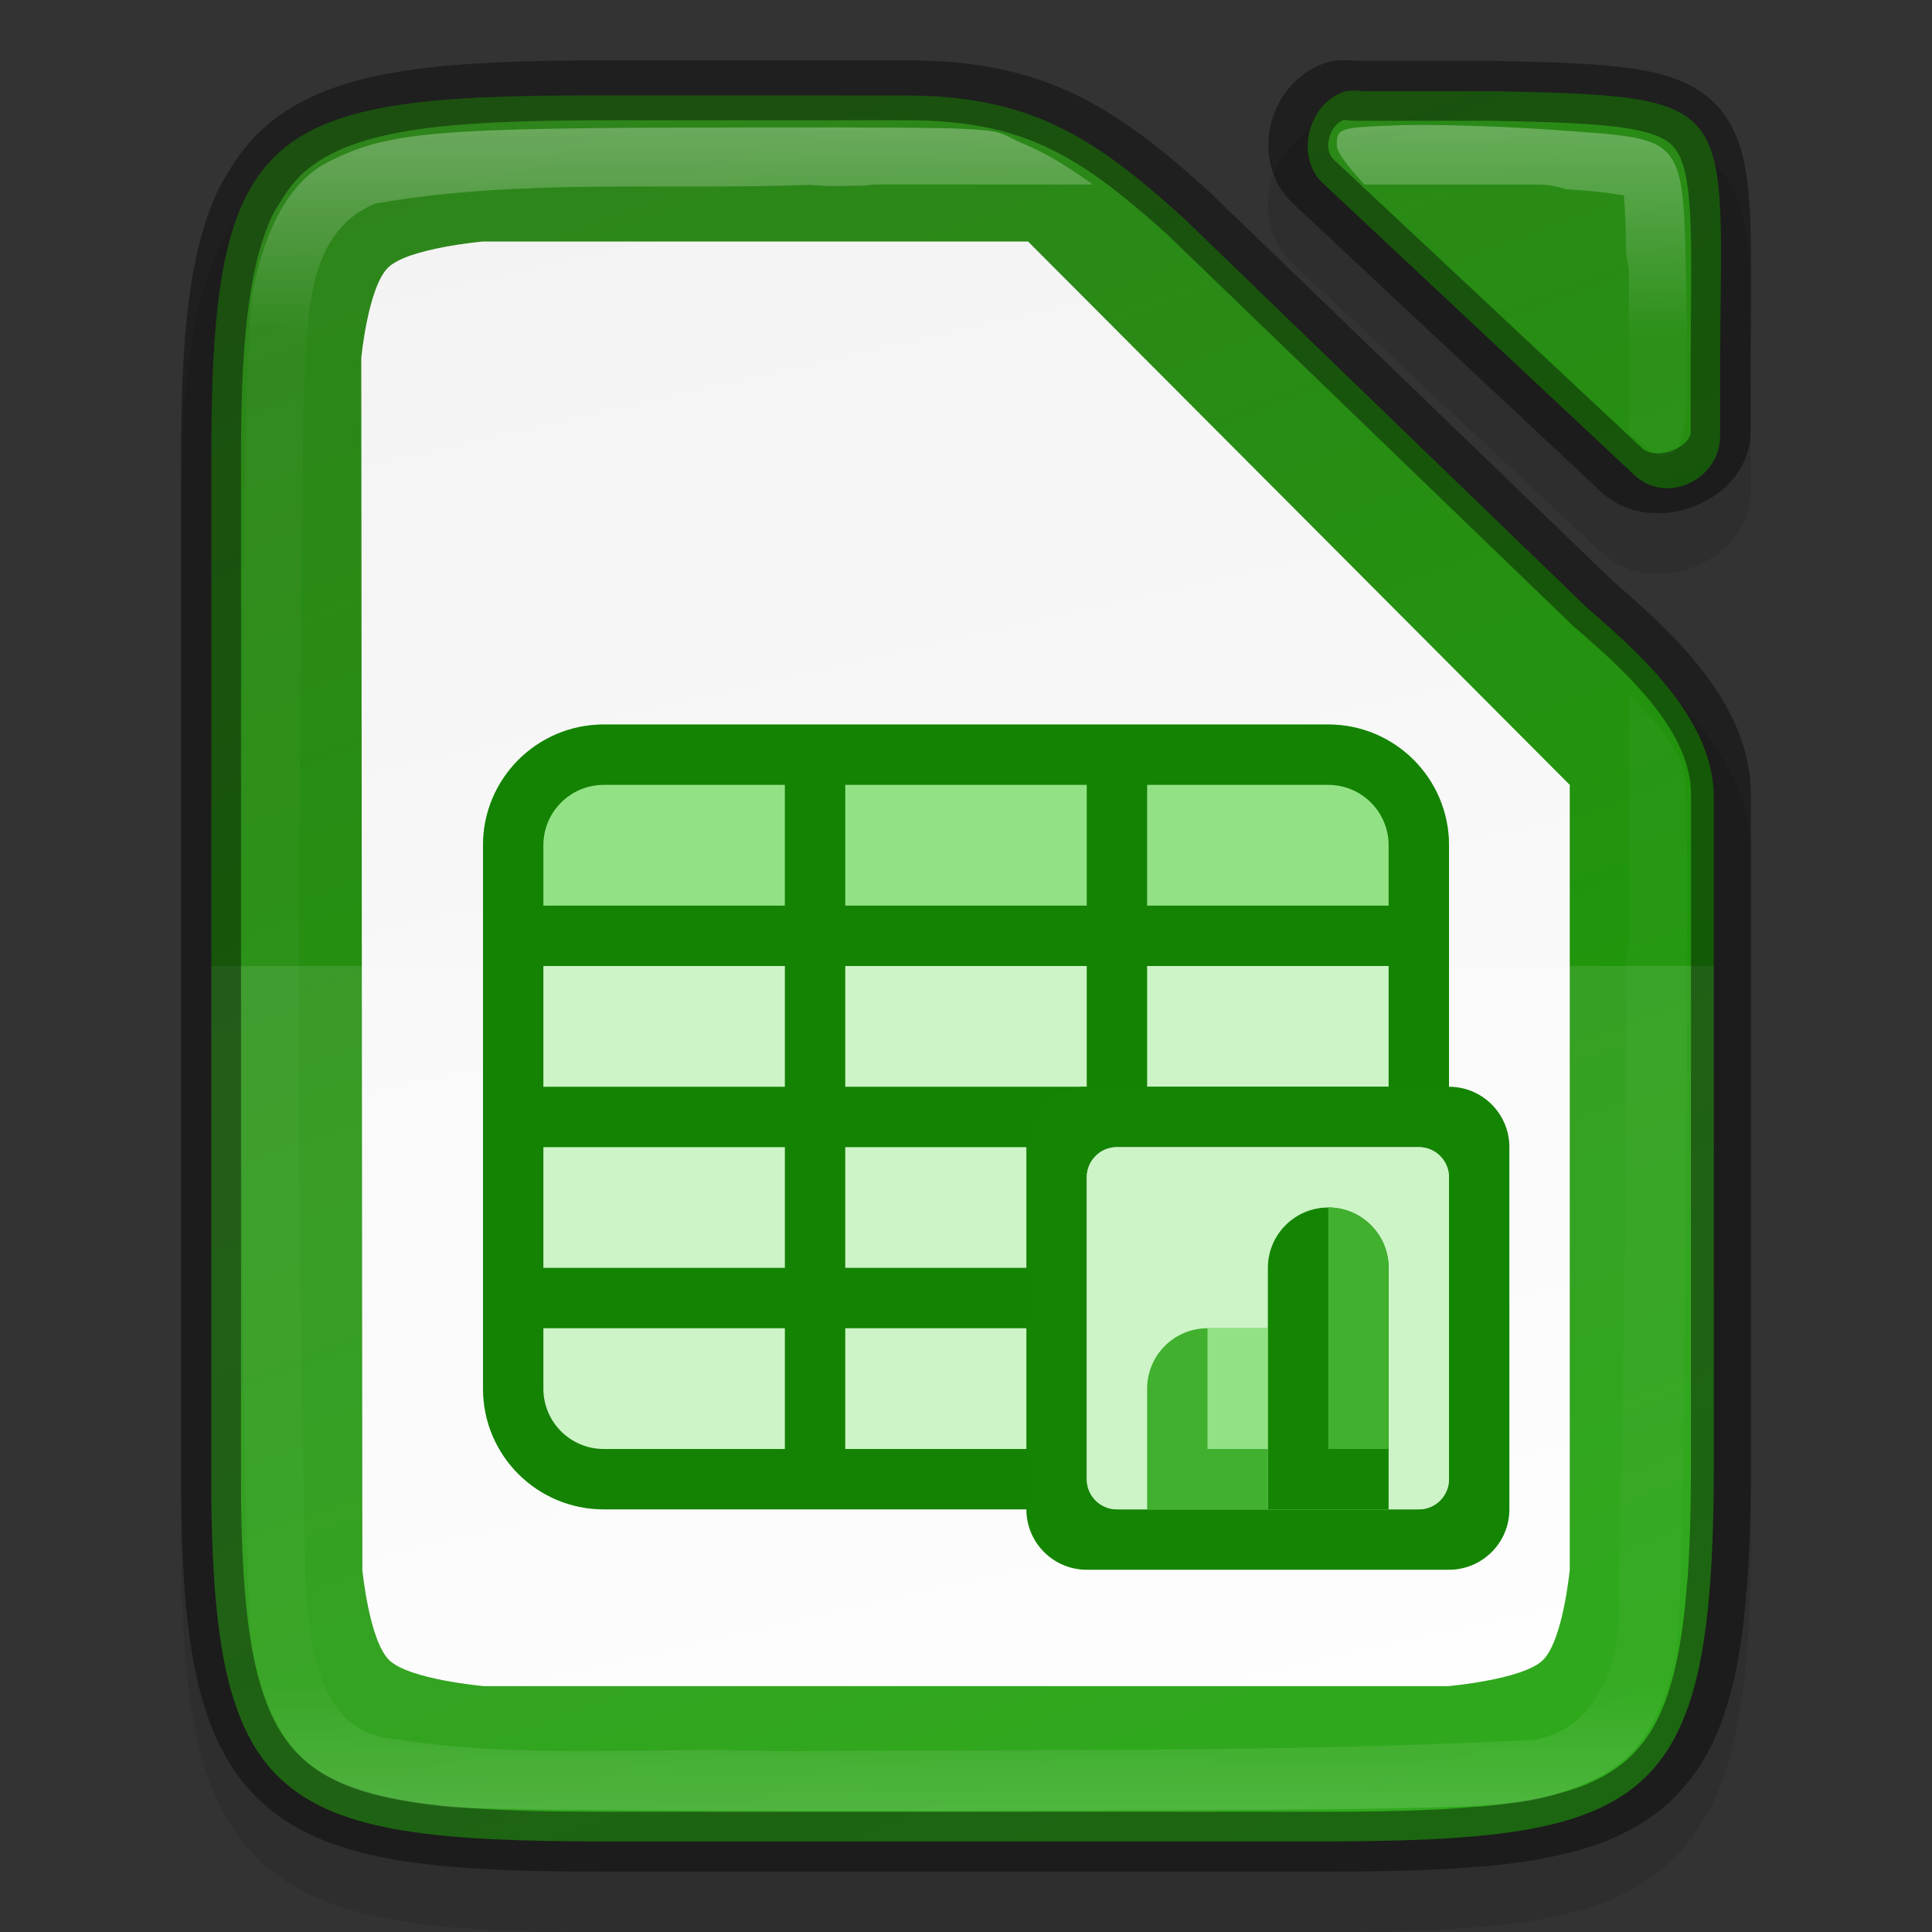 <svg width="32" height="32" version="1" xmlns="http://www.w3.org/2000/svg" xmlns:xlink="http://www.w3.org/1999/xlink">
 <rect width="100%" height="100%" fill="#333333" stroke="none"/>
 <defs>
  <linearGradient id="linearGradient18935-0-8" x1="336.65" x2="348.54" y1="59.041" y2="108.83" gradientTransform="matrix(.673 0 0 .643 -215.45 -37.943)" gradientUnits="userSpaceOnUse">
   <stop stop-color="#f2f2f2" offset="0"/>
   <stop stop-color="#fff" offset="1"/>
  </linearGradient>
  <linearGradient id="linearGradient18935-0" x1="335.27" x2="352.9" y1="61.369" y2="106.51" gradientTransform="matrix(.673 0 0 .643 -215.45 -37.943)" gradientUnits="userSpaceOnUse">
   <stop stop-color="#2e851b" offset="0"/>
   <stop stop-color="#18a003" offset="1"/>
  </linearGradient>
  <linearGradient id="linearGradient4316" x1="372" x2="372" y1="134" y2="162" gradientTransform="translate(-357 -132)" gradientUnits="userSpaceOnUse">
   <stop stop-color="#fff" offset="0"/>
   <stop stop-color="#fff" stop-opacity=".098" offset=".125"/>
   <stop stop-color="#fff" stop-opacity=".098" offset=".925"/>
   <stop stop-color="#fff" stop-opacity=".498" offset="1"/>
  </linearGradient>
 </defs>
 <path d="m22.288 1.996c-0.083 0-0.156 7e-3 -0.217 0.016l-0.037 6e-3 -0.037 0.012c-1.02 0.305-1.354 1.668-0.547 2.369v2e-3l5.09 4.766 6e-3 4e-3c0.441 0.392 1.036 0.399 1.508 0.219 0.472-0.18 0.917-0.595 0.941-1.189v-0.01-1.353-2e-3c6e-3 -1.036 0.025-1.822-0.018-2.455-0.043-0.633-0.143-1.148-0.473-1.553-0.329-0.404-0.828-0.593-1.43-0.686-0.601-0.093-1.352-0.111-2.361-0.133h-6e-3 -2.269c-0.048-5e-3 -0.095-0.012-0.15-0.012zm-7.258 2e-3 -4.955 2e-3c-2.799 0-4.575 0.102-5.719 1.133-0.243 0.219-0.431 0.475-0.588 0.744-0.012 0.02-0.056 0.078-0.111 0.188-0.091 0.18-0.171 0.372-0.238 0.576-0.067 0.202-0.125 0.419-0.174 0.65-0.049 0.23-0.087 0.471-0.119 0.729v2e-3c-0.065 0.516-0.1 1.09-0.115 1.736-7e-3 0.322-0.012 0.663-0.01 1.023v8.219 8.221c-2e-3 0.359 2e-3 0.699 0.01 1.022 0.015 0.646 0.051 1.222 0.115 1.738 0.032 0.258 0.071 0.499 0.119 0.729 0.097 0.46 0.231 0.867 0.412 1.227 0.181 0.36 0.413 0.675 0.699 0.934 0.143 0.129 0.301 0.243 0.467 0.344 0.333 0.202 0.709 0.351 1.129 0.461v2e-3c1.049 0.275 2.374 0.324 4.123 0.324h11.855c0.696 0 1.322-0.01 1.891-0.037h2e-3c0.239-0.011 0.458-0.029 0.67-0.047h2e-3 2e-3c6e-3 -5.4e-4 0.052-4e-3 0.09-6e-3h0.014c0.015-1e-3 0.014-1.1e-4 0.033-2e-3h2e-3c0.514-0.049 0.974-0.123 1.389-0.23 0.206-0.054 0.405-0.115 0.596-0.191 0.189-0.075 0.365-0.163 0.529-0.262 0.166-0.1 0.322-0.213 0.465-0.34 0.129-0.115 0.241-0.24 0.342-0.365 0 2e-5 5e-3 -5e-3 6e-3 -6e-3l0.021-0.021 0.016-0.019 6e-3 -8e-3 2e-3 -4e-3 8e-3 -8e-3 8e-3 -0.014c4e-5 -7e-5 8e-3 -0.016 0.012-0.023 3e-3 -4e-3 9e-3 -8e-3 0.012-0.012-5.4e-4 7e-4 -7e-3 3e-3 -8e-3 4e-3 0.01-0.018 0.017-0.031 0.025-0.047-6e-3 0.013-0.01 0.023-0.012 0.027 0.095-0.131 0.187-0.268 0.266-0.42 0.092-0.179 0.172-0.369 0.24-0.568 0.069-0.201 0.126-0.413 0.176-0.639 0.05-0.227 0.091-0.466 0.125-0.719 0.031-0.229 0.055-0.472 0.074-0.719l2e-3 -2e-3v-4e-3c-1e-3 0.018 5e-3 -9e-3 0.01-0.082v-2e-3c2e-3 -0.031 4e-3 -0.062 0-6e-3v-2e-3 -2e-3c0.041-0.565 0.057-1.19 0.059-1.891v-4e-3 -11.188c-7e-3 -1.562-1.321-2.691-2.268-3.504l-0.01-8e-3 -2e-3 -2e-3 -6.711-6.475-8e-3 -6e-3c-1.543-1.391-2.794-2.15-4.975-2.15z" color="#000000" color-rendering="auto" dominant-baseline="auto" image-rendering="auto" opacity=".1" shape-rendering="auto" solid-color="#000000" style="font-feature-settings:normal;font-variant-alternates:normal;font-variant-caps:normal;font-variant-ligatures:normal;font-variant-numeric:normal;font-variant-position:normal;isolation:auto;mix-blend-mode:normal;shape-padding:0;text-decoration-color:#000000;text-decoration-line:none;text-decoration-style:solid;text-indent:0;text-orientation:mixed;text-transform:none;white-space:normal"/>
 <path d="m14.822 2.666c-1.232-0.027-2.522 0.155-3.731 0.045-0.297 7.3e-4 -0.592 9.5e-4 -0.889 2e-3 -1.667 0.169-3.758-0.329-5.135 0.818-0.753 4.082-0.261 8.282-0.418 12.428 0.121 4.035-0.239 8.124 0.283 12.129 1.112 1.892 3.703 1.017 5.482 1.273 5.08-0.056 10.195 0.218 15.254-0.244 1.861-0.547 1.279-2.886 1.484-4.348 0.087-4.054 0.09-8.179 0.139-12.262-3.425-3.165-6.521-6.765-10.344-9.461-0.669-0.274-1.388-0.365-2.127-0.381z" color="#000000" fill="url(#linearGradient18935-0-8)"/>
 <path d="m22.435 1.5c-0.05 0-0.099 5e-3 -0.148 0.011-0.633 0.193-0.848 1.108-0.36 1.539l5.154 4.829c0.529 0.479 1.383 0.07 1.41-0.626v-1.361c0.023-4.214 0.33-4.294-3.664-4.381h-2.243c-0.049-7e-3 -0.1-0.011-0.15-0.011zm-12.636 0.08c-5.537-3.3e-4 -6.328 0.582-6.299 6.265v8.195 8.195c-0.029 5.682 1.008 6.265 6.545 6.265h11.798c5.497 0 6.529-0.58 6.543-6.153v-11.149c-6e-3 -1.257-1.155-2.318-2.086-3.119l-8e-3 -6e-3 -6.702-6.475c-1.51-1.363-2.553-2.017-4.619-2.017zm7.229 2.42 8.972 9v13s-0.112 1.178-0.448 1.5c-0.336 0.321-1.569 0.428-1.569 0.428h-15.964s-1.233-0.107-1.569-0.428c-0.336-0.321-0.448-1.5-0.448-1.5l-0.018-20.072s0.112-1.178 0.448-1.5c0.336-0.321 1.57-0.428 1.57-0.428z" color="#000000" fill="url(#linearGradient18935-0)"/>
 <path d="m3.499 16v8.236c-0.029 5.682 1.008 6.264 6.545 6.264h11.799c5.497 0 6.529-0.579 6.543-6.152v-8.348z" enable-background="new" fill="#fff" opacity=".1"/>
 <g transform="translate(-334 -126)" clip-rule="evenodd" enable-background="new">
  <path d="m356 138h-12c-1.105 0-2 0.896-2 2v9c0 1.105 0.895 2 2 2h12c1.105 0 2-0.895 2-2v-9c0-1.104-0.895-2-2-2z" fill="#ccf4c6"/>
  <path d="m356 138h-12c-1.105 0-2 0.896-2 2 0 1.105 0.895 2 2 2h12c1.105 0 2-0.895 2-2 0-1.104-0.895-2-2-2z" fill="#92e285"/>
  <path d="m344 138c-1.105 0-2 0.896-2 2v9c0 1.105 0.895 2 2 2h12c1.105 0 2-0.895 2-2v-9c0-1.104-0.895-2-2-2zm-1 2c0-0.552 0.448-1 1-1h3v2h-4zm5-1h4v2h-4zm5 0h3c0.552 0 1 0.448 1 1v1h-4zm-10 3h4v2h-4zm5 0h4v2h-4zm5 0h4v2h-4zm-10 3h4v2h-4zm5 0h4v2h-4zm5 0h4v2h-4zm-10 3h4v2h-3c-0.552 0-1-0.447-1-1zm5 0h4v2h-4zm5 0h4v1c0 0.553-0.448 1-1 1h-3z" fill="#148203"/>
  <path d="m358 144h-6c-0.552 0-1 0.448-1 1v6c0 0.552 0.448 1 1 1h6c0.552 0 1-0.448 1-1v-6c0-0.552-0.448-1-1-1z" fill="#148403"/>
  <path d="m357.5 145h-5c-0.276 0-0.5 0.224-0.5 0.5v5c0 0.276 0.224 0.5 0.5 0.5h5c0.276 0 0.5-0.224 0.5-0.5v-5c0-0.276-0.224-0.5-0.5-0.5z" fill="#ccc"/>
  <path d="m357.5 145h-5c-0.276 0-0.5 0.224-0.5 0.5v5c0 0.276 0.224 0.5 0.5 0.5h5c0.276 0 0.5-0.224 0.5-0.5v-5c0-0.276-0.224-0.5-0.5-0.5z" fill="#ccf4c6"/>
  <path d="m355 148h-1c-0.552 0-1 0.448-1 1v2h2z" fill="#41b02f"/>
  <path d="m357 151v-4c0-0.552-0.448-1-1-1s-1 0.448-1 1v4z" fill="#148503"/>
  <rect x="354" y="148" width="1" height="2" fill="#92e285"/>
  <path d="m357 150v-3c0-0.552-0.448-1-1-1v4z" fill="#41b02f"/>
 </g>
 <path d="m22.287 1.492c-0.05 0-0.101 5e-3 -0.15 0.012-0.638 0.191-0.855 1.096-0.363 1.522l5.1 4.773c0.534 0.474 1.597 0.069 1.625-0.619v-1.346c0.023-4.167 0.232-4.245-3.797-4.33h-2.264c-0.05-7e-3 -0.1-0.012-0.15-0.012zm-12.213 4e-3c-2.782 0-4.434 0.145-5.387 1.004-0.194 0.175-0.352 0.388-0.492 0.627-0.032 0.054-0.069 0.102-0.098 0.16-0.079 0.156-0.148 0.326-0.209 0.51-0.061 0.184-0.115 0.382-0.16 0.596-0.045 0.214-0.082 0.443-0.113 0.689-0.062 0.493-0.097 1.053-0.111 1.688-7e-3 0.317-0.01 0.654-8e-3 1.01v8.221 8.221c-2e-3 0.356 3.5e-4 0.692 8e-3 1.01 0.015 0.635 0.05 1.195 0.111 1.688 0.031 0.246 0.068 0.475 0.113 0.689 0.09 0.428 0.212 0.793 0.369 1.105 0.157 0.313 0.352 0.572 0.59 0.787 0.119 0.107 0.249 0.203 0.391 0.289 0.283 0.172 0.614 0.305 0.998 0.406 0.961 0.252 2.26 0.309 3.998 0.309h11.855c0.691 0 1.31-0.011 1.867-0.037 0.23-0.011 0.443-0.027 0.652-0.045 0.044-4e-3 0.094-4e-3 0.137-8e-3h2e-3c0.494-0.047 0.929-0.117 1.311-0.217 0.191-0.05 0.37-0.106 0.535-0.172 0.165-0.066 0.318-0.142 0.459-0.227 0.141-0.085 0.272-0.18 0.391-0.285 0.105-0.093 0.2-0.197 0.289-0.309 0.011-0.014 0.026-0.026 0.037-0.041 6.7e-4 -1e-3 9.5e-4 -3e-3 2e-3 -4e-3 0.097-0.127 0.185-0.266 0.264-0.418 0.079-0.154 0.149-0.321 0.211-0.502 0.062-0.181 0.116-0.376 0.162-0.586 0.046-0.21 0.085-0.436 0.117-0.678 0.029-0.215 0.051-0.449 0.07-0.691 2e-3 -0.029 8e-3 -0.054 0.01-0.084 2.9e-4 -4e-3 -2.9e-4 -8e-3 0-0.012 0.04-0.548 0.057-1.164 0.059-1.857v-11.186c-6e-3 -1.26-1.16-2.325-2.096-3.129l-8e-3 -6e-3 -6.73-6.492c-1.517-1.368-2.567-2.023-4.643-2.023z" color="#000000" fill="none" opacity=".4" stroke="#000" stroke-width=".992"/>
 <path d="m23.168 2.075c-0.991 0.035-1.027 0.046-1.027 0.336 0 0.102 0.152 0.31 0.459 0.646h2.879c0.159 0 0.309 0.031 0.453 0.076 0.323 0.02 0.645 0.049 0.965 0.104 0.026 0.321 0.031 0.648 0.037 0.975 0.026 0.112 0.045 0.226 0.045 0.346v2.617c0.255 0.213 0.453 0.368 0.49 0.369 0.452 0.012 0.506-0.288 0.463-2.549-0.053-2.805 0.043-2.678-2.156-2.84-0.869-0.064-2.042-0.1-2.607-0.08zm-10.84 0.037c-5.167 2e-3 -5.892 0.063-6.902 0.576-0.604 0.306-1.038 1.065-1.246 2.172-0.244 1.3-0.239 21.425 6e-3 22.5 0.411 1.808 1.06 2.331 3.186 2.564 0.491 0.054 4.635 0.086 9.207 0.072 7.441-0.023 8.391-0.048 9.062-0.24 1.208-0.346 1.676-0.801 2.025-1.963 0.178-0.593 0.212-1.685 0.254-8.283 0.048-7.556 0.047-6.604-0.219-7.153-0.074-0.152-0.339-0.463-0.723-0.875v4.074c0 0.124-0.021 0.242-0.049 0.357 0.025 3.832-0.043 6.676-0.123 10.473 0.094 0.989-0.264 2.21-1.373 2.43-4.178 0.212-8.398 0.161-12.605 0.189-2.093-0.071-4.219 0.134-6.291-0.201-1.208-0.09-1.371-1.432-1.467-2.377-0.175-6.579-0.131-13.282-0.041-19.889 0.085-1.092-0.038-2.658 1.182-3.164 2.366-0.422 4.785-0.222 7.176-0.312 0.611 0.034 0.291 0.015 0.942 0.012 0.059-7e-3 0.117-0.018 0.178-0.018h3.592c-0.427-0.309-0.789-0.528-1.168-0.684-0.61-0.251 0.126-0.264-4.602-0.262z" enable-background="new" fill="url(#linearGradient4316)" opacity=".3"/>
</svg>
